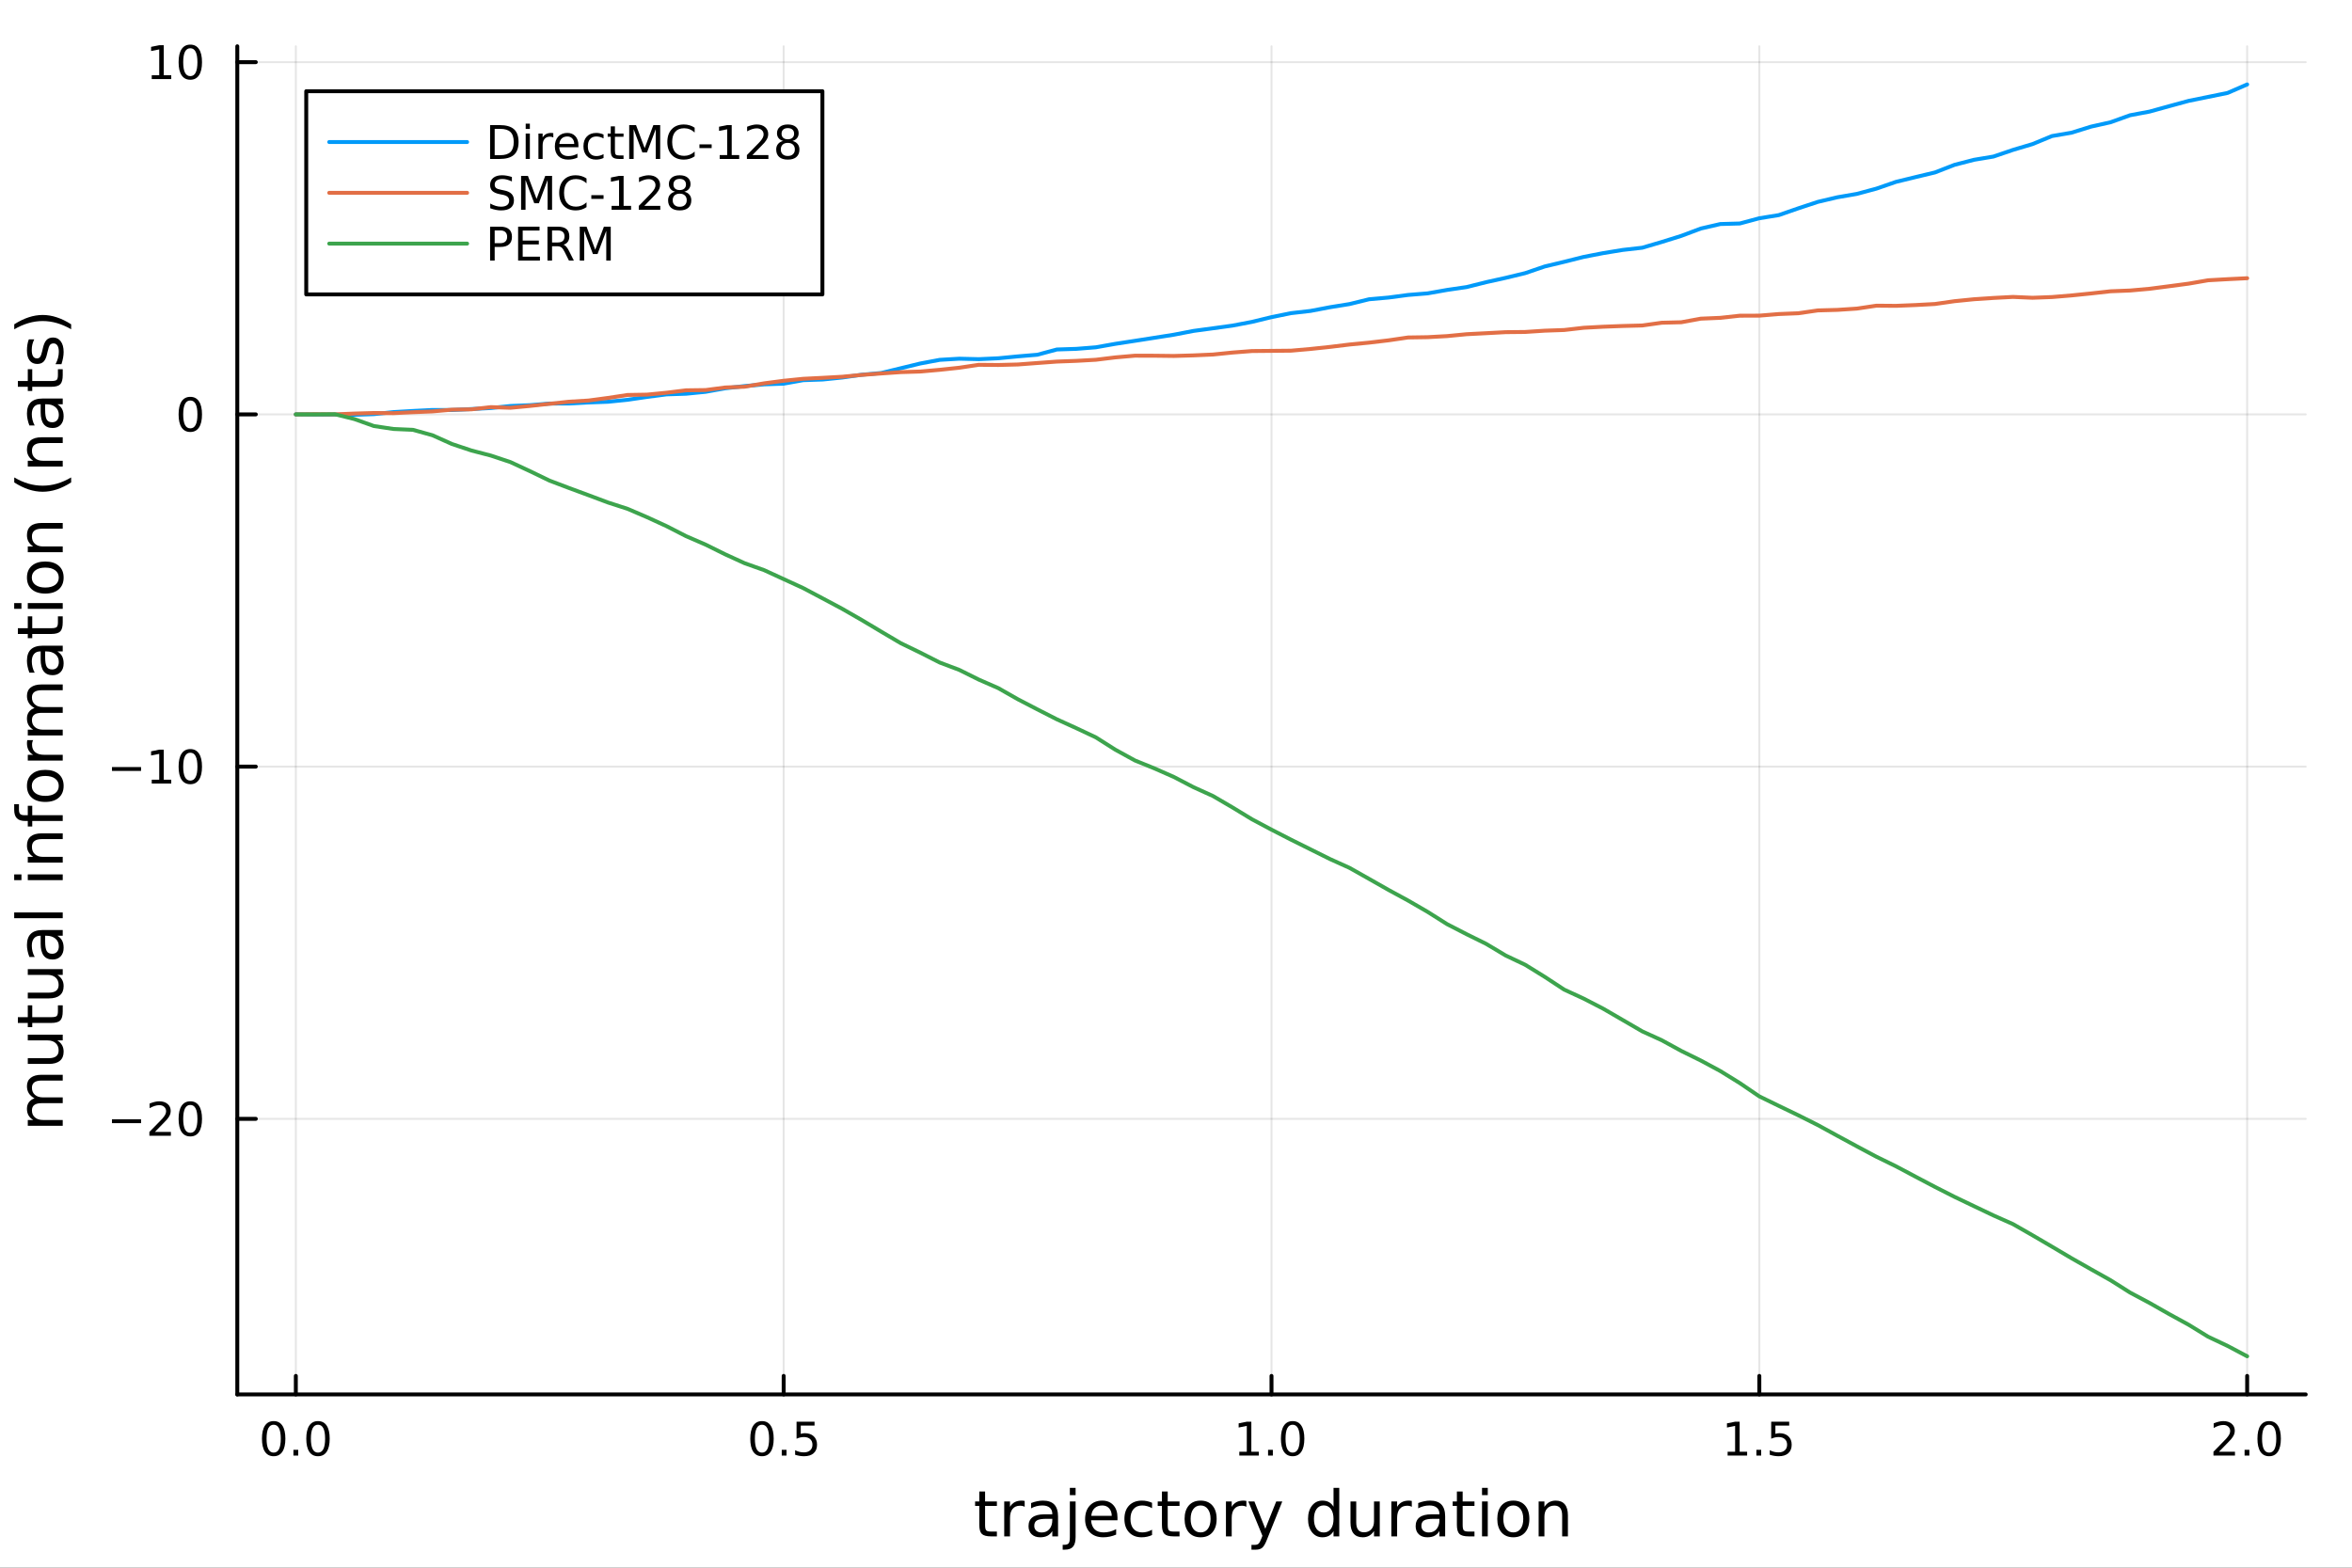 <?xml version="1.0" encoding="utf-8"?>
<svg xmlns="http://www.w3.org/2000/svg" xmlns:xlink="http://www.w3.org/1999/xlink" width="600" height="400" viewBox="0 0 2400 1600">
<rect x="0" y="0" width="2400" height="1600" fill="#333333" stroke="none"/>
<defs>
  <clipPath id="clip740">
    <rect x="0" y="0" width="2400" height="1600"/>
  </clipPath>
</defs>
<path clip-path="url(#clip740)" d="M0 1600 L2400 1600 L2400 0 L0 0  Z" fill="#ffffff" fill-rule="evenodd" fill-opacity="1"/>
<defs>
  <clipPath id="clip741">
    <rect x="480" y="0" width="1681" height="1600"/>
  </clipPath>
</defs>
<path clip-path="url(#clip740)" d="M242.135 1423.18 L2352.76 1423.18 L2352.76 47.244 L242.135 47.244  Z" fill="#ffffff" fill-rule="evenodd" fill-opacity="1"/>
<defs>
  <clipPath id="clip742">
    <rect x="242" y="47" width="2112" height="1377"/>
  </clipPath>
</defs>
<polyline clip-path="url(#clip742)" style="stroke:#000000; stroke-linecap:round; stroke-linejoin:round; stroke-width:2; stroke-opacity:0.1; fill:none" points="301.869,1423.18 301.869,47.244 "/>
<polyline clip-path="url(#clip742)" style="stroke:#000000; stroke-linecap:round; stroke-linejoin:round; stroke-width:2; stroke-opacity:0.1; fill:none" points="799.657,1423.18 799.657,47.244 "/>
<polyline clip-path="url(#clip742)" style="stroke:#000000; stroke-linecap:round; stroke-linejoin:round; stroke-width:2; stroke-opacity:0.1; fill:none" points="1297.45,1423.18 1297.45,47.244 "/>
<polyline clip-path="url(#clip742)" style="stroke:#000000; stroke-linecap:round; stroke-linejoin:round; stroke-width:2; stroke-opacity:0.1; fill:none" points="1795.23,1423.18 1795.23,47.244 "/>
<polyline clip-path="url(#clip742)" style="stroke:#000000; stroke-linecap:round; stroke-linejoin:round; stroke-width:2; stroke-opacity:0.1; fill:none" points="2293.02,1423.18 2293.02,47.244 "/>
<polyline clip-path="url(#clip740)" style="stroke:#000000; stroke-linecap:round; stroke-linejoin:round; stroke-width:4; stroke-opacity:1; fill:none" points="242.135,1423.18 2352.76,1423.18 "/>
<polyline clip-path="url(#clip740)" style="stroke:#000000; stroke-linecap:round; stroke-linejoin:round; stroke-width:4; stroke-opacity:1; fill:none" points="301.869,1423.18 301.869,1404.28 "/>
<polyline clip-path="url(#clip740)" style="stroke:#000000; stroke-linecap:round; stroke-linejoin:round; stroke-width:4; stroke-opacity:1; fill:none" points="799.657,1423.18 799.657,1404.28 "/>
<polyline clip-path="url(#clip740)" style="stroke:#000000; stroke-linecap:round; stroke-linejoin:round; stroke-width:4; stroke-opacity:1; fill:none" points="1297.45,1423.18 1297.45,1404.28 "/>
<polyline clip-path="url(#clip740)" style="stroke:#000000; stroke-linecap:round; stroke-linejoin:round; stroke-width:4; stroke-opacity:1; fill:none" points="1795.23,1423.18 1795.23,1404.28 "/>
<polyline clip-path="url(#clip740)" style="stroke:#000000; stroke-linecap:round; stroke-linejoin:round; stroke-width:4; stroke-opacity:1; fill:none" points="2293.02,1423.18 2293.02,1404.28 "/>
<path clip-path="url(#clip740)" d="M279.254 1454.1 Q275.643 1454.1 273.814 1457.66 Q272.008 1461.2 272.008 1468.33 Q272.008 1475.44 273.814 1479.01 Q275.643 1482.55 279.254 1482.55 Q282.888 1482.55 284.693 1479.01 Q286.522 1475.44 286.522 1468.33 Q286.522 1461.2 284.693 1457.66 Q282.888 1454.1 279.254 1454.1 M279.254 1450.39 Q285.064 1450.39 288.119 1455 Q291.198 1459.58 291.198 1468.33 Q291.198 1477.06 288.119 1481.67 Q285.064 1486.25 279.254 1486.25 Q273.443 1486.25 270.365 1481.67 Q267.309 1477.06 267.309 1468.33 Q267.309 1459.58 270.365 1455 Q273.443 1450.39 279.254 1450.39 Z" fill="#000000" fill-rule="nonzero" fill-opacity="1" /><path clip-path="url(#clip740)" d="M299.416 1479.7 L304.3 1479.7 L304.3 1485.58 L299.416 1485.58 L299.416 1479.7 Z" fill="#000000" fill-rule="nonzero" fill-opacity="1" /><path clip-path="url(#clip740)" d="M324.485 1454.1 Q320.874 1454.1 319.045 1457.66 Q317.24 1461.2 317.24 1468.33 Q317.24 1475.44 319.045 1479.01 Q320.874 1482.55 324.485 1482.55 Q328.119 1482.55 329.925 1479.01 Q331.753 1475.44 331.753 1468.33 Q331.753 1461.2 329.925 1457.66 Q328.119 1454.1 324.485 1454.1 M324.485 1450.39 Q330.295 1450.39 333.351 1455 Q336.429 1459.58 336.429 1468.33 Q336.429 1477.06 333.351 1481.67 Q330.295 1486.25 324.485 1486.25 Q318.675 1486.25 315.596 1481.67 Q312.54 1477.06 312.54 1468.33 Q312.54 1459.58 315.596 1455 Q318.675 1450.39 324.485 1450.39 Z" fill="#000000" fill-rule="nonzero" fill-opacity="1" /><path clip-path="url(#clip740)" d="M777.539 1454.1 Q773.928 1454.1 772.1 1457.66 Q770.294 1461.2 770.294 1468.33 Q770.294 1475.44 772.1 1479.01 Q773.928 1482.55 777.539 1482.55 Q781.174 1482.55 782.979 1479.01 Q784.808 1475.44 784.808 1468.33 Q784.808 1461.2 782.979 1457.66 Q781.174 1454.1 777.539 1454.1 M777.539 1450.39 Q783.349 1450.39 786.405 1455 Q789.484 1459.58 789.484 1468.33 Q789.484 1477.06 786.405 1481.67 Q783.349 1486.25 777.539 1486.25 Q771.729 1486.25 768.65 1481.67 Q765.595 1477.06 765.595 1468.33 Q765.595 1459.58 768.65 1455 Q771.729 1450.39 777.539 1450.39 Z" fill="#000000" fill-rule="nonzero" fill-opacity="1" /><path clip-path="url(#clip740)" d="M797.701 1479.7 L802.585 1479.7 L802.585 1485.58 L797.701 1485.58 L797.701 1479.7 Z" fill="#000000" fill-rule="nonzero" fill-opacity="1" /><path clip-path="url(#clip740)" d="M812.817 1451.02 L831.173 1451.02 L831.173 1454.96 L817.099 1454.96 L817.099 1463.43 Q818.118 1463.08 819.136 1462.92 Q820.155 1462.73 821.173 1462.73 Q826.96 1462.73 830.34 1465.9 Q833.72 1469.08 833.72 1474.49 Q833.72 1480.07 830.247 1483.17 Q826.775 1486.25 820.456 1486.25 Q818.28 1486.25 816.011 1485.88 Q813.766 1485.51 811.359 1484.77 L811.359 1480.07 Q813.442 1481.2 815.664 1481.76 Q817.886 1482.32 820.363 1482.32 Q824.368 1482.32 826.706 1480.21 Q829.044 1478.1 829.044 1474.49 Q829.044 1470.88 826.706 1468.77 Q824.368 1466.67 820.363 1466.67 Q818.488 1466.67 816.613 1467.08 Q814.761 1467.5 812.817 1468.38 L812.817 1451.02 Z" fill="#000000" fill-rule="nonzero" fill-opacity="1" /><path clip-path="url(#clip740)" d="M1264.6 1481.64 L1272.24 1481.64 L1272.24 1455.28 L1263.93 1456.95 L1263.93 1452.69 L1272.19 1451.02 L1276.87 1451.02 L1276.87 1481.64 L1284.51 1481.64 L1284.51 1485.58 L1264.6 1485.58 L1264.6 1481.64 Z" fill="#000000" fill-rule="nonzero" fill-opacity="1" /><path clip-path="url(#clip740)" d="M1293.95 1479.7 L1298.83 1479.7 L1298.83 1485.58 L1293.95 1485.58 L1293.95 1479.7 Z" fill="#000000" fill-rule="nonzero" fill-opacity="1" /><path clip-path="url(#clip740)" d="M1319.02 1454.1 Q1315.41 1454.1 1313.58 1457.66 Q1311.77 1461.2 1311.77 1468.33 Q1311.77 1475.44 1313.58 1479.01 Q1315.41 1482.55 1319.02 1482.55 Q1322.65 1482.55 1324.46 1479.01 Q1326.29 1475.44 1326.29 1468.33 Q1326.29 1461.2 1324.46 1457.66 Q1322.65 1454.1 1319.02 1454.1 M1319.02 1450.39 Q1324.83 1450.39 1327.88 1455 Q1330.96 1459.58 1330.96 1468.33 Q1330.96 1477.06 1327.88 1481.67 Q1324.83 1486.25 1319.02 1486.25 Q1313.21 1486.25 1310.13 1481.67 Q1307.07 1477.06 1307.07 1468.33 Q1307.07 1459.58 1310.13 1455 Q1313.21 1450.39 1319.02 1450.39 Z" fill="#000000" fill-rule="nonzero" fill-opacity="1" /><path clip-path="url(#clip740)" d="M1762.88 1481.64 L1770.52 1481.64 L1770.52 1455.28 L1762.21 1456.95 L1762.21 1452.69 L1770.48 1451.02 L1775.15 1451.02 L1775.15 1481.64 L1782.79 1481.64 L1782.79 1485.58 L1762.88 1485.58 L1762.88 1481.64 Z" fill="#000000" fill-rule="nonzero" fill-opacity="1" /><path clip-path="url(#clip740)" d="M1792.24 1479.7 L1797.12 1479.7 L1797.12 1485.58 L1792.24 1485.58 L1792.24 1479.7 Z" fill="#000000" fill-rule="nonzero" fill-opacity="1" /><path clip-path="url(#clip740)" d="M1807.35 1451.02 L1825.71 1451.02 L1825.71 1454.96 L1811.63 1454.96 L1811.63 1463.43 Q1812.65 1463.08 1813.67 1462.92 Q1814.69 1462.73 1815.71 1462.73 Q1821.49 1462.73 1824.87 1465.9 Q1828.25 1469.08 1828.25 1474.49 Q1828.25 1480.07 1824.78 1483.17 Q1821.31 1486.25 1814.99 1486.25 Q1812.81 1486.25 1810.55 1485.88 Q1808.3 1485.51 1805.89 1484.77 L1805.89 1480.07 Q1807.98 1481.2 1810.2 1481.76 Q1812.42 1482.32 1814.9 1482.32 Q1818.9 1482.32 1821.24 1480.21 Q1823.58 1478.1 1823.58 1474.49 Q1823.58 1470.88 1821.24 1468.77 Q1818.9 1466.67 1814.9 1466.67 Q1813.02 1466.67 1811.15 1467.08 Q1809.3 1467.5 1807.35 1468.38 L1807.35 1451.02 Z" fill="#000000" fill-rule="nonzero" fill-opacity="1" /><path clip-path="url(#clip740)" d="M2264.26 1481.64 L2280.58 1481.64 L2280.58 1485.58 L2258.63 1485.58 L2258.63 1481.64 Q2261.3 1478.89 2265.88 1474.26 Q2270.49 1469.61 2271.67 1468.27 Q2273.91 1465.74 2274.79 1464.01 Q2275.7 1462.25 2275.7 1460.56 Q2275.7 1457.8 2273.75 1456.07 Q2271.83 1454.33 2268.73 1454.33 Q2266.53 1454.33 2264.07 1455.09 Q2261.64 1455.86 2258.87 1457.41 L2258.87 1452.69 Q2261.69 1451.55 2264.14 1450.97 Q2266.6 1450.39 2268.63 1450.39 Q2274.01 1450.39 2277.2 1453.08 Q2280.39 1455.77 2280.39 1460.26 Q2280.39 1462.39 2279.58 1464.31 Q2278.8 1466.2 2276.69 1468.8 Q2276.11 1469.47 2273.01 1472.69 Q2269.91 1475.88 2264.26 1481.64 Z" fill="#000000" fill-rule="nonzero" fill-opacity="1" /><path clip-path="url(#clip740)" d="M2290.39 1479.7 L2295.28 1479.7 L2295.28 1485.58 L2290.39 1485.58 L2290.39 1479.7 Z" fill="#000000" fill-rule="nonzero" fill-opacity="1" /><path clip-path="url(#clip740)" d="M2315.46 1454.1 Q2311.85 1454.1 2310.02 1457.66 Q2308.22 1461.2 2308.22 1468.33 Q2308.22 1475.44 2310.02 1479.01 Q2311.85 1482.55 2315.46 1482.55 Q2319.1 1482.55 2320.9 1479.01 Q2322.73 1475.44 2322.73 1468.33 Q2322.73 1461.2 2320.9 1457.66 Q2319.1 1454.1 2315.46 1454.1 M2315.46 1450.39 Q2321.27 1450.39 2324.33 1455 Q2327.41 1459.58 2327.41 1468.33 Q2327.41 1477.06 2324.33 1481.67 Q2321.27 1486.25 2315.46 1486.25 Q2309.65 1486.25 2306.57 1481.67 Q2303.52 1477.06 2303.52 1468.33 Q2303.52 1459.58 2306.57 1455 Q2309.65 1450.39 2315.46 1450.39 Z" fill="#000000" fill-rule="nonzero" fill-opacity="1" /><path clip-path="url(#clip740)" d="M1005.18 1522.27 L1005.18 1532.4 L1017.24 1532.4 L1017.24 1536.95 L1005.18 1536.95 L1005.18 1556.3 Q1005.18 1560.66 1006.36 1561.9 Q1007.57 1563.14 1011.23 1563.14 L1017.24 1563.14 L1017.24 1568.04 L1011.23 1568.04 Q1004.45 1568.04 1001.87 1565.53 Q999.292 1562.98 999.292 1556.3 L999.292 1536.95 L994.995 1536.95 L994.995 1532.4 L999.292 1532.4 L999.292 1522.27 L1005.18 1522.27 Z" fill="#000000" fill-rule="nonzero" fill-opacity="1" /><path clip-path="url(#clip740)" d="M1045.6 1537.87 Q1044.62 1537.3 1043.44 1537.04 Q1042.29 1536.76 1040.89 1536.76 Q1035.93 1536.76 1033.25 1540 Q1030.61 1543.22 1030.61 1549.27 L1030.61 1568.04 L1024.72 1568.04 L1024.72 1532.4 L1030.61 1532.4 L1030.61 1537.93 Q1032.46 1534.69 1035.42 1533.13 Q1038.38 1531.54 1042.61 1531.54 Q1043.21 1531.54 1043.95 1531.63 Q1044.68 1531.7 1045.57 1531.85 L1045.6 1537.87 Z" fill="#000000" fill-rule="nonzero" fill-opacity="1" /><path clip-path="url(#clip740)" d="M1067.95 1550.12 Q1060.85 1550.12 1058.11 1551.75 Q1055.37 1553.37 1055.37 1557.29 Q1055.37 1560.4 1057.41 1562.25 Q1059.48 1564.07 1063.01 1564.07 Q1067.88 1564.07 1070.81 1560.63 Q1073.77 1557.16 1073.77 1551.43 L1073.77 1550.12 L1067.95 1550.12 M1079.63 1547.71 L1079.63 1568.04 L1073.77 1568.04 L1073.77 1562.63 Q1071.77 1565.88 1068.77 1567.44 Q1065.78 1568.97 1061.45 1568.97 Q1055.98 1568.97 1052.73 1565.91 Q1049.52 1562.82 1049.52 1557.67 Q1049.52 1551.65 1053.53 1548.6 Q1057.57 1545.54 1065.56 1545.54 L1073.77 1545.54 L1073.77 1544.97 Q1073.77 1540.93 1071.1 1538.73 Q1068.45 1536.5 1063.65 1536.5 Q1060.59 1536.5 1057.7 1537.23 Q1054.8 1537.97 1052.13 1539.43 L1052.13 1534.02 Q1055.34 1532.78 1058.37 1532.17 Q1061.39 1531.54 1064.25 1531.54 Q1071.99 1531.54 1075.81 1535.55 Q1079.63 1539.56 1079.63 1547.71 Z" fill="#000000" fill-rule="nonzero" fill-opacity="1" /><path clip-path="url(#clip740)" d="M1091.69 1532.4 L1097.55 1532.4 L1097.55 1568.68 Q1097.55 1575.49 1094.94 1578.55 Q1092.36 1581.6 1086.6 1581.6 L1084.37 1581.6 L1084.37 1576.64 L1085.93 1576.64 Q1089.27 1576.64 1090.48 1575.08 Q1091.69 1573.55 1091.69 1568.68 L1091.69 1532.4 M1091.69 1518.52 L1097.55 1518.52 L1097.55 1525.93 L1091.69 1525.93 L1091.69 1518.52 Z" fill="#000000" fill-rule="nonzero" fill-opacity="1" /><path clip-path="url(#clip740)" d="M1140.29 1548.76 L1140.29 1551.62 L1113.36 1551.62 Q1113.75 1557.67 1116.99 1560.85 Q1120.27 1564 1126.1 1564 Q1129.47 1564 1132.62 1563.17 Q1135.8 1562.35 1138.92 1560.69 L1138.92 1566.23 Q1135.77 1567.57 1132.46 1568.27 Q1129.15 1568.97 1125.75 1568.97 Q1117.22 1568.97 1112.22 1564 Q1107.25 1559.04 1107.25 1550.57 Q1107.25 1541.82 1111.96 1536.69 Q1116.71 1531.54 1124.73 1531.54 Q1131.92 1531.54 1136.09 1536.18 Q1140.29 1540.8 1140.29 1548.76 M1134.44 1547.04 Q1134.37 1542.23 1131.73 1539.37 Q1129.12 1536.5 1124.79 1536.5 Q1119.89 1536.5 1116.93 1539.27 Q1114 1542.04 1113.56 1547.07 L1134.44 1547.04 Z" fill="#000000" fill-rule="nonzero" fill-opacity="1" /><path clip-path="url(#clip740)" d="M1175.56 1533.76 L1175.56 1539.24 Q1173.08 1537.87 1170.56 1537.2 Q1168.08 1536.5 1165.53 1536.5 Q1159.83 1536.5 1156.68 1540.13 Q1153.53 1543.73 1153.53 1550.25 Q1153.53 1556.78 1156.68 1560.4 Q1159.83 1564 1165.53 1564 Q1168.08 1564 1170.56 1563.33 Q1173.08 1562.63 1175.56 1561.26 L1175.56 1566.68 Q1173.11 1567.82 1170.47 1568.39 Q1167.86 1568.97 1164.9 1568.97 Q1156.84 1568.97 1152.1 1563.91 Q1147.36 1558.85 1147.36 1550.25 Q1147.36 1541.53 1152.13 1536.53 Q1156.94 1531.54 1165.28 1531.54 Q1167.98 1531.54 1170.56 1532.11 Q1173.14 1532.65 1175.56 1533.76 Z" fill="#000000" fill-rule="nonzero" fill-opacity="1" /><path clip-path="url(#clip740)" d="M1191.54 1522.27 L1191.54 1532.4 L1203.6 1532.4 L1203.6 1536.95 L1191.54 1536.95 L1191.54 1556.3 Q1191.54 1560.66 1192.71 1561.9 Q1193.92 1563.14 1197.58 1563.14 L1203.6 1563.14 L1203.6 1568.04 L1197.58 1568.04 Q1190.8 1568.04 1188.23 1565.53 Q1185.65 1562.98 1185.65 1556.3 L1185.65 1536.95 L1181.35 1536.95 L1181.35 1532.4 L1185.65 1532.4 L1185.65 1522.27 L1191.54 1522.27 Z" fill="#000000" fill-rule="nonzero" fill-opacity="1" /><path clip-path="url(#clip740)" d="M1225.11 1536.5 Q1220.4 1536.5 1217.67 1540.19 Q1214.93 1543.85 1214.93 1550.25 Q1214.93 1556.65 1217.64 1560.34 Q1220.37 1564 1225.11 1564 Q1229.79 1564 1232.53 1560.31 Q1235.27 1556.62 1235.27 1550.25 Q1235.27 1543.92 1232.53 1540.23 Q1229.79 1536.5 1225.11 1536.5 M1225.11 1531.54 Q1232.75 1531.54 1237.11 1536.5 Q1241.47 1541.47 1241.47 1550.25 Q1241.47 1559 1237.11 1564 Q1232.75 1568.97 1225.11 1568.97 Q1217.44 1568.97 1213.08 1564 Q1208.76 1559 1208.76 1550.25 Q1208.76 1541.47 1213.08 1536.5 Q1217.44 1531.54 1225.11 1531.54 Z" fill="#000000" fill-rule="nonzero" fill-opacity="1" /><path clip-path="url(#clip740)" d="M1271.84 1537.87 Q1270.85 1537.3 1269.67 1537.04 Q1268.53 1536.76 1267.13 1536.76 Q1262.16 1536.76 1259.49 1540 Q1256.85 1543.22 1256.85 1549.27 L1256.85 1568.04 L1250.96 1568.04 L1250.96 1532.4 L1256.85 1532.4 L1256.85 1537.93 Q1258.69 1534.69 1261.65 1533.13 Q1264.61 1531.54 1268.85 1531.54 Q1269.45 1531.54 1270.18 1531.63 Q1270.92 1531.7 1271.81 1531.85 L1271.84 1537.87 Z" fill="#000000" fill-rule="nonzero" fill-opacity="1" /><path clip-path="url(#clip740)" d="M1292.81 1571.35 Q1290.33 1577.72 1287.98 1579.66 Q1285.62 1581.6 1281.67 1581.6 L1277 1581.6 L1277 1576.7 L1280.43 1576.7 Q1282.85 1576.7 1284.19 1575.56 Q1285.53 1574.41 1287.15 1570.14 L1288.2 1567.47 L1273.78 1532.4 L1279.99 1532.4 L1291.13 1560.28 L1302.27 1532.4 L1308.47 1532.4 L1292.81 1571.35 Z" fill="#000000" fill-rule="nonzero" fill-opacity="1" /><path clip-path="url(#clip740)" d="M1360.74 1537.81 L1360.74 1518.52 L1366.59 1518.52 L1366.59 1568.04 L1360.74 1568.04 L1360.74 1562.7 Q1358.89 1565.88 1356.06 1567.44 Q1353.26 1568.97 1349.31 1568.97 Q1342.85 1568.97 1338.77 1563.81 Q1334.73 1558.65 1334.73 1550.25 Q1334.73 1541.85 1338.77 1536.69 Q1342.85 1531.54 1349.31 1531.54 Q1353.26 1531.54 1356.06 1533.1 Q1358.89 1534.62 1360.74 1537.81 M1340.78 1550.25 Q1340.78 1556.71 1343.42 1560.4 Q1346.1 1564.07 1350.74 1564.07 Q1355.39 1564.07 1358.06 1560.4 Q1360.74 1556.71 1360.74 1550.25 Q1360.74 1543.79 1358.06 1540.13 Q1355.39 1536.44 1350.74 1536.44 Q1346.1 1536.44 1343.42 1540.13 Q1340.78 1543.79 1340.78 1550.25 Z" fill="#000000" fill-rule="nonzero" fill-opacity="1" /><path clip-path="url(#clip740)" d="M1378.05 1553.98 L1378.05 1532.4 L1383.91 1532.4 L1383.91 1553.75 Q1383.91 1558.81 1385.88 1561.36 Q1387.85 1563.87 1391.8 1563.87 Q1396.54 1563.87 1399.28 1560.85 Q1402.05 1557.83 1402.05 1552.61 L1402.05 1532.4 L1407.91 1532.4 L1407.91 1568.04 L1402.05 1568.04 L1402.05 1562.57 Q1399.92 1565.82 1397.08 1567.41 Q1394.28 1568.97 1390.56 1568.97 Q1384.42 1568.97 1381.23 1565.15 Q1378.05 1561.33 1378.05 1553.98 M1392.79 1531.54 L1392.79 1531.54 Z" fill="#000000" fill-rule="nonzero" fill-opacity="1" /><path clip-path="url(#clip740)" d="M1440.63 1537.87 Q1439.64 1537.3 1438.46 1537.04 Q1437.32 1536.76 1435.92 1536.76 Q1430.95 1536.76 1428.28 1540 Q1425.63 1543.22 1425.63 1549.27 L1425.63 1568.04 L1419.75 1568.04 L1419.75 1532.4 L1425.63 1532.4 L1425.63 1537.93 Q1427.48 1534.69 1430.44 1533.13 Q1433.4 1531.54 1437.63 1531.54 Q1438.24 1531.54 1438.97 1531.63 Q1439.7 1531.7 1440.59 1531.85 L1440.63 1537.87 Z" fill="#000000" fill-rule="nonzero" fill-opacity="1" /><path clip-path="url(#clip740)" d="M1462.97 1550.12 Q1455.87 1550.12 1453.13 1551.75 Q1450.4 1553.37 1450.4 1557.29 Q1450.4 1560.4 1452.43 1562.25 Q1454.5 1564.07 1458.04 1564.07 Q1462.91 1564.07 1465.83 1560.63 Q1468.79 1557.16 1468.79 1551.43 L1468.79 1550.12 L1462.97 1550.12 M1474.65 1547.71 L1474.65 1568.04 L1468.79 1568.04 L1468.79 1562.63 Q1466.79 1565.88 1463.8 1567.44 Q1460.81 1568.97 1456.48 1568.97 Q1451 1568.97 1447.76 1565.91 Q1444.54 1562.82 1444.54 1557.67 Q1444.54 1551.65 1448.55 1548.6 Q1452.59 1545.54 1460.58 1545.54 L1468.79 1545.54 L1468.79 1544.97 Q1468.79 1540.93 1466.12 1538.73 Q1463.48 1536.5 1458.67 1536.5 Q1455.62 1536.5 1452.72 1537.23 Q1449.82 1537.97 1447.15 1539.43 L1447.15 1534.02 Q1450.37 1532.78 1453.39 1532.17 Q1456.41 1531.54 1459.28 1531.54 Q1467.01 1531.54 1470.83 1535.55 Q1474.65 1539.56 1474.65 1547.71 Z" fill="#000000" fill-rule="nonzero" fill-opacity="1" /><path clip-path="url(#clip740)" d="M1492.51 1522.27 L1492.51 1532.4 L1504.57 1532.4 L1504.57 1536.95 L1492.51 1536.95 L1492.51 1556.3 Q1492.51 1560.66 1493.68 1561.9 Q1494.89 1563.14 1498.55 1563.14 L1504.57 1563.14 L1504.57 1568.04 L1498.55 1568.04 Q1491.77 1568.04 1489.2 1565.53 Q1486.62 1562.98 1486.62 1556.3 L1486.62 1536.95 L1482.32 1536.95 L1482.32 1532.4 L1486.62 1532.4 L1486.62 1522.27 L1492.51 1522.27 Z" fill="#000000" fill-rule="nonzero" fill-opacity="1" /><path clip-path="url(#clip740)" d="M1512.27 1532.4 L1518.13 1532.4 L1518.13 1568.04 L1512.27 1568.04 L1512.27 1532.4 M1512.27 1518.52 L1518.13 1518.52 L1518.13 1525.93 L1512.27 1525.93 L1512.27 1518.52 Z" fill="#000000" fill-rule="nonzero" fill-opacity="1" /><path clip-path="url(#clip740)" d="M1544.2 1536.5 Q1539.49 1536.5 1536.75 1540.19 Q1534.01 1543.85 1534.01 1550.25 Q1534.01 1556.65 1536.72 1560.34 Q1539.45 1564 1544.2 1564 Q1548.87 1564 1551.61 1560.31 Q1554.35 1556.62 1554.35 1550.25 Q1554.35 1543.92 1551.61 1540.23 Q1548.87 1536.5 1544.2 1536.5 M1544.2 1531.54 Q1551.83 1531.54 1556.2 1536.5 Q1560.56 1541.47 1560.56 1550.25 Q1560.56 1559 1556.2 1564 Q1551.83 1568.97 1544.2 1568.97 Q1536.53 1568.97 1532.16 1564 Q1527.84 1559 1527.84 1550.25 Q1527.84 1541.47 1532.16 1536.5 Q1536.53 1531.54 1544.2 1531.54 Z" fill="#000000" fill-rule="nonzero" fill-opacity="1" /><path clip-path="url(#clip740)" d="M1599.9 1546.53 L1599.9 1568.04 L1594.04 1568.04 L1594.04 1546.72 Q1594.04 1541.66 1592.07 1539.14 Q1590.09 1536.63 1586.15 1536.63 Q1581.4 1536.63 1578.67 1539.65 Q1575.93 1542.68 1575.93 1547.9 L1575.93 1568.04 L1570.04 1568.04 L1570.04 1532.4 L1575.93 1532.4 L1575.93 1537.93 Q1578.03 1534.72 1580.86 1533.13 Q1583.73 1531.54 1587.45 1531.54 Q1593.59 1531.54 1596.74 1535.36 Q1599.9 1539.14 1599.9 1546.53 Z" fill="#000000" fill-rule="nonzero" fill-opacity="1" /><polyline clip-path="url(#clip742)" style="stroke:#000000; stroke-linecap:round; stroke-linejoin:round; stroke-width:2; stroke-opacity:0.1; fill:none" points="242.135,1141.91 2352.76,1141.91 "/>
<polyline clip-path="url(#clip742)" style="stroke:#000000; stroke-linecap:round; stroke-linejoin:round; stroke-width:2; stroke-opacity:0.1; fill:none" points="242.135,782.422 2352.76,782.422 "/>
<polyline clip-path="url(#clip742)" style="stroke:#000000; stroke-linecap:round; stroke-linejoin:round; stroke-width:2; stroke-opacity:0.1; fill:none" points="242.135,422.933 2352.76,422.933 "/>
<polyline clip-path="url(#clip742)" style="stroke:#000000; stroke-linecap:round; stroke-linejoin:round; stroke-width:2; stroke-opacity:0.1; fill:none" points="242.135,63.443 2352.76,63.443 "/>
<polyline clip-path="url(#clip740)" style="stroke:#000000; stroke-linecap:round; stroke-linejoin:round; stroke-width:4; stroke-opacity:1; fill:none" points="242.135,1423.18 242.135,47.244 "/>
<polyline clip-path="url(#clip740)" style="stroke:#000000; stroke-linecap:round; stroke-linejoin:round; stroke-width:4; stroke-opacity:1; fill:none" points="242.135,1141.91 261.032,1141.91 "/>
<polyline clip-path="url(#clip740)" style="stroke:#000000; stroke-linecap:round; stroke-linejoin:round; stroke-width:4; stroke-opacity:1; fill:none" points="242.135,782.422 261.032,782.422 "/>
<polyline clip-path="url(#clip740)" style="stroke:#000000; stroke-linecap:round; stroke-linejoin:round; stroke-width:4; stroke-opacity:1; fill:none" points="242.135,422.933 261.032,422.933 "/>
<polyline clip-path="url(#clip740)" style="stroke:#000000; stroke-linecap:round; stroke-linejoin:round; stroke-width:4; stroke-opacity:1; fill:none" points="242.135,63.443 261.032,63.443 "/>
<path clip-path="url(#clip740)" d="M114.26 1142.36 L143.936 1142.36 L143.936 1146.3 L114.26 1146.3 L114.26 1142.36 Z" fill="#000000" fill-rule="nonzero" fill-opacity="1" /><path clip-path="url(#clip740)" d="M158.056 1155.26 L174.376 1155.26 L174.376 1159.19 L152.431 1159.19 L152.431 1155.26 Q155.093 1152.5 159.677 1147.87 Q164.283 1143.22 165.464 1141.88 Q167.709 1139.35 168.589 1137.62 Q169.491 1135.86 169.491 1134.17 Q169.491 1131.41 167.547 1129.68 Q165.626 1127.94 162.524 1127.94 Q160.325 1127.94 157.871 1128.71 Q155.44 1129.47 152.663 1131.02 L152.663 1126.3 Q155.487 1125.16 157.94 1124.59 Q160.394 1124.01 162.431 1124.01 Q167.802 1124.01 170.996 1126.69 Q174.19 1129.38 174.19 1133.87 Q174.19 1136 173.38 1137.92 Q172.593 1139.82 170.487 1142.41 Q169.908 1143.08 166.806 1146.3 Q163.704 1149.49 158.056 1155.26 Z" fill="#000000" fill-rule="nonzero" fill-opacity="1" /><path clip-path="url(#clip740)" d="M194.19 1127.71 Q190.579 1127.71 188.75 1131.28 Q186.945 1134.82 186.945 1141.95 Q186.945 1149.05 188.75 1152.62 Q190.579 1156.16 194.19 1156.16 Q197.825 1156.16 199.63 1152.62 Q201.459 1149.05 201.459 1141.95 Q201.459 1134.82 199.63 1131.28 Q197.825 1127.71 194.19 1127.71 M194.19 1124.01 Q200 1124.01 203.056 1128.61 Q206.135 1133.2 206.135 1141.95 Q206.135 1150.67 203.056 1155.28 Q200 1159.86 194.19 1159.86 Q188.38 1159.86 185.301 1155.28 Q182.246 1150.67 182.246 1141.95 Q182.246 1133.2 185.301 1128.61 Q188.38 1124.01 194.19 1124.01 Z" fill="#000000" fill-rule="nonzero" fill-opacity="1" /><path clip-path="url(#clip740)" d="M114.26 782.874 L143.936 782.874 L143.936 786.809 L114.26 786.809 L114.26 782.874 Z" fill="#000000" fill-rule="nonzero" fill-opacity="1" /><path clip-path="url(#clip740)" d="M154.839 795.767 L162.477 795.767 L162.477 769.401 L154.167 771.068 L154.167 766.809 L162.431 765.142 L167.107 765.142 L167.107 795.767 L174.746 795.767 L174.746 799.702 L154.839 799.702 L154.839 795.767 Z" fill="#000000" fill-rule="nonzero" fill-opacity="1" /><path clip-path="url(#clip740)" d="M194.19 768.221 Q190.579 768.221 188.75 771.786 Q186.945 775.327 186.945 782.457 Q186.945 789.563 188.75 793.128 Q190.579 796.67 194.19 796.67 Q197.825 796.67 199.63 793.128 Q201.459 789.563 201.459 782.457 Q201.459 775.327 199.63 771.786 Q197.825 768.221 194.19 768.221 M194.19 764.517 Q200 764.517 203.056 769.124 Q206.135 773.707 206.135 782.457 Q206.135 791.184 203.056 795.79 Q200 800.373 194.19 800.373 Q188.38 800.373 185.301 795.79 Q182.246 791.184 182.246 782.457 Q182.246 773.707 185.301 769.124 Q188.38 764.517 194.19 764.517 Z" fill="#000000" fill-rule="nonzero" fill-opacity="1" /><path clip-path="url(#clip740)" d="M194.19 408.731 Q190.579 408.731 188.75 412.296 Q186.945 415.838 186.945 422.967 Q186.945 430.074 188.75 433.639 Q190.579 437.18 194.19 437.18 Q197.825 437.18 199.63 433.639 Q201.459 430.074 201.459 422.967 Q201.459 415.838 199.63 412.296 Q197.825 408.731 194.19 408.731 M194.19 405.028 Q200 405.028 203.056 409.634 Q206.135 414.217 206.135 422.967 Q206.135 431.694 203.056 436.301 Q200 440.884 194.19 440.884 Q188.38 440.884 185.301 436.301 Q182.246 431.694 182.246 422.967 Q182.246 414.217 185.301 409.634 Q188.38 405.028 194.19 405.028 Z" fill="#000000" fill-rule="nonzero" fill-opacity="1" /><path clip-path="url(#clip740)" d="M154.839 76.788 L162.477 76.788 L162.477 50.422 L154.167 52.089 L154.167 47.83 L162.431 46.163 L167.107 46.163 L167.107 76.788 L174.746 76.788 L174.746 80.723 L154.839 80.723 L154.839 76.788 Z" fill="#000000" fill-rule="nonzero" fill-opacity="1" /><path clip-path="url(#clip740)" d="M194.19 49.242 Q190.579 49.242 188.75 52.806 Q186.945 56.348 186.945 63.478 Q186.945 70.584 188.75 74.149 Q190.579 77.691 194.19 77.691 Q197.825 77.691 199.63 74.149 Q201.459 70.584 201.459 63.478 Q201.459 56.348 199.63 52.806 Q197.825 49.242 194.19 49.242 M194.19 45.538 Q200 45.538 203.056 50.145 Q206.135 54.728 206.135 63.478 Q206.135 72.204 203.056 76.811 Q200 81.394 194.19 81.394 Q188.38 81.394 185.301 76.811 Q182.246 72.204 182.246 63.478 Q182.246 54.728 185.301 50.145 Q188.38 45.538 194.19 45.538 Z" fill="#000000" fill-rule="nonzero" fill-opacity="1" /><path clip-path="url(#clip740)" d="M35.199 1120.99 Q31.253 1118.79 29.375 1115.74 Q27.497 1112.68 27.497 1108.54 Q27.497 1102.97 31.412 1099.95 Q35.295 1096.93 42.488 1096.93 L64.004 1096.93 L64.004 1102.82 L42.679 1102.82 Q37.555 1102.82 35.072 1104.63 Q32.589 1106.44 32.589 1110.17 Q32.589 1114.72 35.613 1117.36 Q38.637 1120 43.857 1120 L64.004 1120 L64.004 1125.89 L42.679 1125.89 Q37.523 1125.89 35.072 1127.71 Q32.589 1129.52 32.589 1133.31 Q32.589 1137.8 35.645 1140.44 Q38.669 1143.08 43.857 1143.08 L64.004 1143.08 L64.004 1148.97 L28.356 1148.97 L28.356 1143.08 L33.894 1143.08 Q30.616 1141.07 29.056 1138.27 Q27.497 1135.47 27.497 1131.62 Q27.497 1127.74 29.47 1125.03 Q31.444 1122.29 35.199 1120.99 Z" fill="#000000" fill-rule="nonzero" fill-opacity="1" /><path clip-path="url(#clip740)" d="M49.936 1085.85 L28.356 1085.85 L28.356 1079.99 L49.713 1079.99 Q54.774 1079.99 57.32 1078.02 Q59.835 1076.05 59.835 1072.1 Q59.835 1067.36 56.811 1064.62 Q53.787 1061.85 48.567 1061.85 L28.356 1061.85 L28.356 1056 L64.004 1056 L64.004 1061.85 L58.53 1061.85 Q61.776 1063.98 63.368 1066.82 Q64.927 1069.62 64.927 1073.34 Q64.927 1079.49 61.108 1082.67 Q57.288 1085.85 49.936 1085.85 M27.497 1071.11 L27.497 1071.11 Z" fill="#000000" fill-rule="nonzero" fill-opacity="1" /><path clip-path="url(#clip740)" d="M18.235 1038.14 L28.356 1038.14 L28.356 1026.08 L32.908 1026.08 L32.908 1038.14 L52.259 1038.14 Q56.62 1038.14 57.861 1036.96 Q59.103 1035.75 59.103 1032.09 L59.103 1026.08 L64.004 1026.08 L64.004 1032.09 Q64.004 1038.87 61.49 1041.45 Q58.943 1044.03 52.259 1044.03 L32.908 1044.03 L32.908 1048.33 L28.356 1048.33 L28.356 1044.03 L18.235 1044.03 L18.235 1038.14 Z" fill="#000000" fill-rule="nonzero" fill-opacity="1" /><path clip-path="url(#clip740)" d="M49.936 1018.98 L28.356 1018.98 L28.356 1013.12 L49.713 1013.12 Q54.774 1013.12 57.32 1011.15 Q59.835 1009.18 59.835 1005.23 Q59.835 1000.49 56.811 997.75 Q53.787 994.981 48.567 994.981 L28.356 994.981 L28.356 989.124 L64.004 989.124 L64.004 994.981 L58.53 994.981 Q61.776 997.113 63.368 999.946 Q64.927 1002.75 64.927 1006.47 Q64.927 1012.61 61.108 1015.8 Q57.288 1018.98 49.936 1018.98 M27.497 1004.24 L27.497 1004.24 Z" fill="#000000" fill-rule="nonzero" fill-opacity="1" /><path clip-path="url(#clip740)" d="M46.085 960.86 Q46.085 967.958 47.708 970.695 Q49.331 973.433 53.246 973.433 Q56.365 973.433 58.211 971.396 Q60.026 969.327 60.026 965.794 Q60.026 960.924 56.588 957.996 Q53.119 955.036 47.39 955.036 L46.085 955.036 L46.085 960.86 M43.666 949.179 L64.004 949.179 L64.004 955.036 L58.593 955.036 Q61.84 957.041 63.399 960.033 Q64.927 963.025 64.927 967.353 Q64.927 972.828 61.872 976.074 Q58.784 979.289 53.628 979.289 Q47.612 979.289 44.557 975.279 Q41.501 971.236 41.501 963.247 L41.501 955.036 L40.928 955.036 Q36.886 955.036 34.69 957.709 Q32.462 960.351 32.462 965.157 Q32.462 968.213 33.194 971.109 Q33.926 974.006 35.39 976.679 L29.98 976.679 Q28.738 973.464 28.133 970.441 Q27.497 967.417 27.497 964.552 Q27.497 956.818 31.507 952.999 Q35.518 949.179 43.666 949.179 Z" fill="#000000" fill-rule="nonzero" fill-opacity="1" /><path clip-path="url(#clip740)" d="M14.479 937.116 L14.479 931.26 L64.004 931.26 L64.004 937.116 L14.479 937.116 Z" fill="#000000" fill-rule="nonzero" fill-opacity="1" /><path clip-path="url(#clip740)" d="M28.356 898.285 L28.356 892.429 L64.004 892.429 L64.004 898.285 L28.356 898.285 M14.479 898.285 L14.479 892.429 L21.895 892.429 L21.895 898.285 L14.479 898.285 Z" fill="#000000" fill-rule="nonzero" fill-opacity="1" /><path clip-path="url(#clip740)" d="M42.488 850.543 L64.004 850.543 L64.004 856.399 L42.679 856.399 Q37.618 856.399 35.104 858.372 Q32.589 860.346 32.589 864.293 Q32.589 869.035 35.613 871.772 Q38.637 874.51 43.857 874.51 L64.004 874.51 L64.004 880.398 L28.356 880.398 L28.356 874.51 L33.894 874.51 Q30.68 872.409 29.088 869.576 Q27.497 866.712 27.497 862.988 Q27.497 856.845 31.316 853.694 Q35.104 850.543 42.488 850.543 Z" fill="#000000" fill-rule="nonzero" fill-opacity="1" /><path clip-path="url(#clip740)" d="M14.479 820.815 L19.349 820.815 L19.349 826.417 Q19.349 829.568 20.622 830.809 Q21.895 832.018 25.205 832.018 L28.356 832.018 L28.356 822.374 L32.908 822.374 L32.908 832.018 L64.004 832.018 L64.004 837.907 L32.908 837.907 L32.908 843.509 L28.356 843.509 L28.356 837.907 L25.874 837.907 Q19.922 837.907 17.216 835.138 Q14.479 832.369 14.479 826.353 L14.479 820.815 Z" fill="#000000" fill-rule="nonzero" fill-opacity="1" /><path clip-path="url(#clip740)" d="M32.462 802.1 Q32.462 806.81 36.154 809.548 Q39.815 812.285 46.212 812.285 Q52.609 812.285 56.302 809.579 Q59.962 806.842 59.962 802.1 Q59.962 797.421 56.27 794.684 Q52.578 791.946 46.212 791.946 Q39.878 791.946 36.186 794.684 Q32.462 797.421 32.462 802.1 M27.497 802.1 Q27.497 794.461 32.462 790.1 Q37.427 785.74 46.212 785.74 Q54.965 785.74 59.962 790.1 Q64.927 794.461 64.927 802.1 Q64.927 809.77 59.962 814.131 Q54.965 818.459 46.212 818.459 Q37.427 818.459 32.462 814.131 Q27.497 809.77 27.497 802.1 Z" fill="#000000" fill-rule="nonzero" fill-opacity="1" /><path clip-path="url(#clip740)" d="M33.831 755.375 Q33.258 756.362 33.003 757.54 Q32.717 758.686 32.717 760.086 Q32.717 765.051 35.963 767.725 Q39.178 770.367 45.225 770.367 L64.004 770.367 L64.004 776.255 L28.356 776.255 L28.356 770.367 L33.894 770.367 Q30.648 768.521 29.088 765.56 Q27.497 762.6 27.497 758.367 Q27.497 757.762 27.592 757.03 Q27.656 756.298 27.815 755.407 L33.831 755.375 Z" fill="#000000" fill-rule="nonzero" fill-opacity="1" /><path clip-path="url(#clip740)" d="M35.199 722.624 Q31.253 720.428 29.375 717.372 Q27.497 714.317 27.497 710.179 Q27.497 704.609 31.412 701.585 Q35.295 698.561 42.488 698.561 L64.004 698.561 L64.004 704.45 L42.679 704.45 Q37.555 704.45 35.072 706.264 Q32.589 708.078 32.589 711.802 Q32.589 716.354 35.613 718.995 Q38.637 721.637 43.857 721.637 L64.004 721.637 L64.004 727.525 L42.679 727.525 Q37.523 727.525 35.072 729.34 Q32.589 731.154 32.589 734.941 Q32.589 739.429 35.645 742.071 Q38.669 744.713 43.857 744.713 L64.004 744.713 L64.004 750.601 L28.356 750.601 L28.356 744.713 L33.894 744.713 Q30.616 742.708 29.056 739.907 Q27.497 737.106 27.497 733.255 Q27.497 729.371 29.47 726.666 Q31.444 723.929 35.199 722.624 Z" fill="#000000" fill-rule="nonzero" fill-opacity="1" /><path clip-path="url(#clip740)" d="M46.085 670.68 Q46.085 677.777 47.708 680.515 Q49.331 683.252 53.246 683.252 Q56.365 683.252 58.211 681.215 Q60.026 679.146 60.026 675.613 Q60.026 670.743 56.588 667.815 Q53.119 664.855 47.39 664.855 L46.085 664.855 L46.085 670.68 M43.666 658.999 L64.004 658.999 L64.004 664.855 L58.593 664.855 Q61.84 666.86 63.399 669.852 Q64.927 672.844 64.927 677.173 Q64.927 682.647 61.872 685.894 Q58.784 689.108 53.628 689.108 Q47.612 689.108 44.557 685.098 Q41.501 681.056 41.501 673.067 L41.501 664.855 L40.928 664.855 Q36.886 664.855 34.69 667.529 Q32.462 670.17 32.462 674.976 Q32.462 678.032 33.194 680.928 Q33.926 683.825 35.39 686.498 L29.98 686.498 Q28.738 683.284 28.133 680.26 Q27.497 677.236 27.497 674.372 Q27.497 666.637 31.507 662.818 Q35.518 658.999 43.666 658.999 Z" fill="#000000" fill-rule="nonzero" fill-opacity="1" /><path clip-path="url(#clip740)" d="M18.235 641.143 L28.356 641.143 L28.356 629.08 L32.908 629.08 L32.908 641.143 L52.259 641.143 Q56.62 641.143 57.861 639.965 Q59.103 638.756 59.103 635.095 L59.103 629.08 L64.004 629.08 L64.004 635.095 Q64.004 641.875 61.49 644.453 Q58.943 647.031 52.259 647.031 L32.908 647.031 L32.908 651.328 L28.356 651.328 L28.356 647.031 L18.235 647.031 L18.235 641.143 Z" fill="#000000" fill-rule="nonzero" fill-opacity="1" /><path clip-path="url(#clip740)" d="M28.356 621.377 L28.356 615.521 L64.004 615.521 L64.004 621.377 L28.356 621.377 M14.479 621.377 L14.479 615.521 L21.895 615.521 L21.895 621.377 L14.479 621.377 Z" fill="#000000" fill-rule="nonzero" fill-opacity="1" /><path clip-path="url(#clip740)" d="M32.462 589.453 Q32.462 594.164 36.154 596.901 Q39.815 599.638 46.212 599.638 Q52.609 599.638 56.302 596.933 Q59.962 594.196 59.962 589.453 Q59.962 584.774 56.27 582.037 Q52.578 579.3 46.212 579.3 Q39.878 579.3 36.186 582.037 Q32.462 584.774 32.462 589.453 M27.497 589.453 Q27.497 581.814 32.462 577.454 Q37.427 573.093 46.212 573.093 Q54.965 573.093 59.962 577.454 Q64.927 581.814 64.927 589.453 Q64.927 597.124 59.962 601.484 Q54.965 605.813 46.212 605.813 Q37.427 605.813 32.462 601.484 Q27.497 597.124 27.497 589.453 Z" fill="#000000" fill-rule="nonzero" fill-opacity="1" /><path clip-path="url(#clip740)" d="M42.488 533.753 L64.004 533.753 L64.004 539.61 L42.679 539.61 Q37.618 539.61 35.104 541.583 Q32.589 543.556 32.589 547.503 Q32.589 552.246 35.613 554.983 Q38.637 557.72 43.857 557.72 L64.004 557.72 L64.004 563.608 L28.356 563.608 L28.356 557.72 L33.894 557.72 Q30.68 555.619 29.088 552.787 Q27.497 549.922 27.497 546.198 Q27.497 540.055 31.316 536.904 Q35.104 533.753 42.488 533.753 Z" fill="#000000" fill-rule="nonzero" fill-opacity="1" /><path clip-path="url(#clip740)" d="M14.543 487.284 Q21.863 491.549 29.025 493.617 Q36.186 495.686 43.538 495.686 Q50.891 495.686 58.116 493.617 Q65.309 491.517 72.598 487.284 L72.598 492.376 Q65.118 497.15 57.893 499.538 Q50.668 501.893 43.538 501.893 Q36.441 501.893 29.247 499.538 Q22.054 497.182 14.543 492.376 L14.543 487.284 Z" fill="#000000" fill-rule="nonzero" fill-opacity="1" /><path clip-path="url(#clip740)" d="M42.488 446.288 L64.004 446.288 L64.004 452.145 L42.679 452.145 Q37.618 452.145 35.104 454.118 Q32.589 456.092 32.589 460.038 Q32.589 464.781 35.613 467.518 Q38.637 470.255 43.857 470.255 L64.004 470.255 L64.004 476.144 L28.356 476.144 L28.356 470.255 L33.894 470.255 Q30.68 468.155 29.088 465.322 Q27.497 462.457 27.497 458.733 Q27.497 452.591 31.316 449.439 Q35.104 446.288 42.488 446.288 Z" fill="#000000" fill-rule="nonzero" fill-opacity="1" /><path clip-path="url(#clip740)" d="M46.085 418.407 Q46.085 425.504 47.708 428.242 Q49.331 430.979 53.246 430.979 Q56.365 430.979 58.211 428.942 Q60.026 426.873 60.026 423.34 Q60.026 418.47 56.588 415.542 Q53.119 412.582 47.39 412.582 L46.085 412.582 L46.085 418.407 M43.666 406.726 L64.004 406.726 L64.004 412.582 L58.593 412.582 Q61.84 414.587 63.399 417.579 Q64.927 420.571 64.927 424.9 Q64.927 430.374 61.872 433.621 Q58.784 436.835 53.628 436.835 Q47.612 436.835 44.557 432.825 Q41.501 428.783 41.501 420.794 L41.501 412.582 L40.928 412.582 Q36.886 412.582 34.69 415.256 Q32.462 417.897 32.462 422.704 Q32.462 425.759 33.194 428.655 Q33.926 431.552 35.39 434.225 L29.98 434.225 Q28.738 431.011 28.133 427.987 Q27.497 424.963 27.497 422.099 Q27.497 414.364 31.507 410.545 Q35.518 406.726 43.666 406.726 Z" fill="#000000" fill-rule="nonzero" fill-opacity="1" /><path clip-path="url(#clip740)" d="M18.235 388.87 L28.356 388.87 L28.356 376.807 L32.908 376.807 L32.908 388.87 L52.259 388.87 Q56.62 388.87 57.861 387.692 Q59.103 386.483 59.103 382.822 L59.103 376.807 L64.004 376.807 L64.004 382.822 Q64.004 389.602 61.49 392.18 Q58.943 394.758 52.259 394.758 L32.908 394.758 L32.908 399.055 L28.356 399.055 L28.356 394.758 L18.235 394.758 L18.235 388.87 Z" fill="#000000" fill-rule="nonzero" fill-opacity="1" /><path clip-path="url(#clip740)" d="M29.407 346.379 L34.945 346.379 Q33.672 348.861 33.035 351.535 Q32.398 354.209 32.398 357.073 Q32.398 361.434 33.735 363.63 Q35.072 365.794 37.746 365.794 Q39.783 365.794 40.96 364.235 Q42.106 362.675 43.157 357.964 L43.602 355.959 Q44.939 349.721 47.39 347.111 Q49.809 344.469 54.169 344.469 Q59.134 344.469 62.031 348.416 Q64.927 352.331 64.927 359.206 Q64.927 362.07 64.354 365.189 Q63.813 368.277 62.699 371.714 L56.652 371.714 Q58.339 368.468 59.198 365.317 Q60.026 362.166 60.026 359.078 Q60.026 354.941 58.625 352.713 Q57.193 350.485 54.615 350.485 Q52.228 350.485 50.955 352.108 Q49.681 353.699 48.504 359.142 L48.026 361.179 Q46.88 366.622 44.525 369.041 Q42.138 371.46 38 371.46 Q32.971 371.46 30.234 367.895 Q27.497 364.33 27.497 357.773 Q27.497 354.527 27.974 351.662 Q28.452 348.798 29.407 346.379 Z" fill="#000000" fill-rule="nonzero" fill-opacity="1" /><path clip-path="url(#clip740)" d="M14.543 336.066 L14.543 330.974 Q22.054 326.199 29.247 323.844 Q36.441 321.457 43.538 321.457 Q50.668 321.457 57.893 323.844 Q65.118 326.199 72.598 330.974 L72.598 336.066 Q65.309 331.833 58.116 329.764 Q50.891 327.664 43.538 327.664 Q36.186 327.664 29.025 329.764 Q21.863 331.833 14.543 336.066 Z" fill="#000000" fill-rule="nonzero" fill-opacity="1" /><polyline clip-path="url(#clip742)" style="stroke:#009af9; stroke-linecap:round; stroke-linejoin:round; stroke-width:4; stroke-opacity:1; fill:none" points="301.869,422.933 321.781,423.161 341.692,423.227 361.604,423.345 381.515,422.671 401.427,420.596 421.338,419.429 441.25,418.422 461.161,418.471 481.073,417.493 500.984,416.427 520.896,414.361 540.807,413.528 560.719,411.857 580.631,411.854 600.542,410.762 620.454,410.035 640.365,408.024 660.277,405.096 680.188,402.492 700.1,401.844 720.011,399.879 739.923,396.317 759.834,394.033 779.746,392.262 799.657,391.573 819.569,388.008 839.48,387.328 859.392,385.299 879.303,382.472 899.215,380.687 919.126,375.84 939.038,370.992 958.949,367.26 978.861,366.087 998.772,366.562 1018.68,365.658 1038.6,363.729 1058.51,362.055 1078.42,356.692 1098.33,356.042 1118.24,354.454 1138.15,350.912 1158.06,347.857 1177.98,344.741 1197.89,341.591 1217.8,337.744 1237.71,335.059 1257.62,332.319 1277.53,328.514 1297.45,323.672 1317.36,319.609 1337.27,317.338 1357.18,313.539 1377.09,310.327 1397,305.439 1416.91,303.673 1436.83,301.026 1456.74,299.422 1476.65,295.899 1496.56,292.989 1516.47,287.992 1536.38,283.582 1556.3,278.77 1576.21,271.97 1596.12,267.211 1616.03,262.196 1635.94,258.332 1655.85,255.087 1675.76,252.824 1695.68,246.963 1715.59,240.745 1735.5,233.262 1755.41,228.654 1775.32,228.1 1795.23,222.753 1815.14,219.529 1835.06,212.606 1854.97,206.024 1874.88,201.338 1894.79,197.888 1914.7,192.526 1934.61,185.629 1954.53,180.776 1974.44,176.001 1994.35,168.254 2014.26,163.095 2034.17,159.774 2054.08,152.986 2073.99,147.056 2093.91,138.846 2113.82,135.433 2133.73,129.233 2153.64,124.78 2173.55,117.62 2193.46,113.887 2213.38,108.379 2233.29,102.952 2253.2,98.905 2273.11,94.829 2293.02,86.186 "/>
<polyline clip-path="url(#clip742)" style="stroke:#e26f46; stroke-linecap:round; stroke-linejoin:round; stroke-width:4; stroke-opacity:1; fill:none" points="301.869,422.933 321.781,422.74 341.692,422.911 361.604,422.083 381.515,421.505 401.427,421.658 421.338,420.697 441.25,419.896 461.161,418.113 481.073,417.767 500.984,415.524 520.896,416.168 540.807,414.294 560.719,412.14 580.631,409.979 600.542,408.788 620.454,406.121 640.365,403.097 660.277,402.764 680.188,400.81 700.1,398.363 720.011,398.097 739.923,395.488 759.834,394.681 779.746,391.225 799.657,388.625 819.569,386.606 839.48,385.619 859.392,384.521 879.303,382.643 899.215,381.157 919.126,379.789 939.038,379.198 958.949,377.425 978.861,375.308 998.772,372.329 1018.68,372.508 1038.6,371.997 1058.51,370.497 1078.42,369.033 1098.33,368.3 1118.24,367.182 1138.15,364.751 1158.06,363.02 1177.98,363.057 1197.89,363.295 1217.8,362.714 1237.71,361.834 1257.62,359.813 1277.53,358.28 1297.45,358.103 1317.36,357.899 1337.27,356.153 1357.18,354.045 1377.09,351.618 1397,349.696 1416.91,347.345 1436.83,344.43 1456.74,344.127 1476.65,343.025 1496.56,341.096 1516.47,340.067 1536.38,339.003 1556.3,338.803 1576.21,337.495 1596.12,336.807 1616.03,334.526 1635.94,333.458 1655.85,332.704 1675.76,332.187 1695.68,329.388 1715.59,328.89 1735.5,325.233 1755.41,324.382 1775.32,322.204 1795.23,322.146 1815.14,320.51 1835.06,319.704 1854.97,316.813 1874.88,316.272 1894.79,314.958 1914.7,311.986 1934.61,312.144 1954.53,311.341 1974.44,310.267 1994.35,307.408 2014.26,305.407 2034.17,304.085 2054.08,303.038 2073.99,303.911 2093.91,303.165 2113.82,301.516 2133.73,299.495 2153.64,297.285 2173.55,296.504 2193.46,294.733 2213.38,292.135 2233.29,289.501 2253.2,286.054 2273.11,284.932 2293.02,283.95 "/>
<polyline clip-path="url(#clip742)" style="stroke:#3da44d; stroke-linecap:round; stroke-linejoin:round; stroke-width:4; stroke-opacity:1; fill:none" points="301.869,422.933 321.781,422.95 341.692,422.751 361.604,427.706 381.515,434.815 401.427,437.814 421.338,438.682 441.25,444.22 461.161,453.157 481.073,459.802 500.984,464.997 520.896,471.643 540.807,480.893 560.719,490.519 580.631,498.072 600.542,505.417 620.454,512.879 640.365,519.319 660.277,527.881 680.188,537.021 700.1,547.229 720.011,555.858 739.923,565.723 759.834,574.834 779.746,581.905 799.657,591.051 819.569,600.196 839.48,610.737 859.392,621.359 879.303,632.785 899.215,644.686 919.126,656.436 939.038,666.092 958.949,676.203 978.861,683.715 998.772,693.61 1018.68,702.329 1038.6,713.66 1058.51,723.995 1078.42,734.149 1098.33,743.196 1118.24,752.578 1138.15,765.188 1158.06,776.125 1177.98,784.234 1197.89,793.013 1217.8,803.387 1237.71,812.426 1257.62,824.059 1277.53,836.175 1297.45,846.764 1317.36,856.992 1337.27,866.883 1357.18,876.786 1377.09,885.771 1397,896.995 1416.91,908.299 1436.83,919.12 1456.74,930.647 1476.65,943.217 1496.56,953.475 1516.47,963.302 1536.38,975.197 1556.3,984.653 1576.21,996.957 1596.12,1010.03 1616.03,1019.2 1635.94,1029.49 1655.85,1041.04 1675.76,1052.61 1695.68,1061.7 1715.59,1072.59 1735.5,1082.39 1755.41,1093.12 1775.32,1105.43 1795.23,1118.98 1815.14,1128.69 1835.06,1138.29 1854.97,1148.29 1874.88,1159.18 1894.79,1169.96 1914.7,1180.57 1934.61,1190.3 1954.53,1200.89 1974.44,1211.37 1994.35,1221.5 2014.26,1231.01 2034.17,1240.5 2054.08,1249.35 2073.99,1260.73 2093.91,1272.39 2113.82,1284.17 2133.73,1295.48 2153.64,1306.63 2173.55,1319.22 2193.46,1329.83 2213.38,1341.15 2233.29,1352.04 2253.2,1364.28 2273.11,1373.7 2293.02,1384.24 "/>
<path clip-path="url(#clip740)" d="M312.489 300.469 L839.197 300.469 L839.197 93.109 L312.489 93.109  Z" fill="#ffffff" fill-rule="evenodd" fill-opacity="1"/>
<polyline clip-path="url(#clip740)" style="stroke:#000000; stroke-linecap:round; stroke-linejoin:round; stroke-width:4; stroke-opacity:1; fill:none" points="312.489,300.469 839.197,300.469 839.197,93.109 312.489,93.109 312.489,300.469 "/>
<polyline clip-path="url(#clip740)" style="stroke:#009af9; stroke-linecap:round; stroke-linejoin:round; stroke-width:4; stroke-opacity:1; fill:none" points="335.94,144.949 476.648,144.949 "/>
<path clip-path="url(#clip740)" d="M504.775 131.511 L504.775 158.386 L510.424 158.386 Q517.576 158.386 520.886 155.145 Q524.22 151.905 524.22 144.914 Q524.22 137.969 520.886 134.752 Q517.576 131.511 510.424 131.511 L504.775 131.511 M500.099 127.669 L509.706 127.669 Q519.752 127.669 524.451 131.858 Q529.15 136.025 529.15 144.914 Q529.15 153.849 524.428 158.039 Q519.706 162.229 509.706 162.229 L500.099 162.229 L500.099 127.669 Z" fill="#000000" fill-rule="nonzero" fill-opacity="1" /><path clip-path="url(#clip740)" d="M536.419 136.303 L540.678 136.303 L540.678 162.229 L536.419 162.229 L536.419 136.303 M536.419 126.21 L540.678 126.21 L540.678 131.604 L536.419 131.604 L536.419 126.21 Z" fill="#000000" fill-rule="nonzero" fill-opacity="1" /><path clip-path="url(#clip740)" d="M564.613 140.284 Q563.895 139.868 563.039 139.682 Q562.206 139.474 561.187 139.474 Q557.576 139.474 555.632 141.835 Q553.71 144.173 553.71 148.571 L553.71 162.229 L549.428 162.229 L549.428 136.303 L553.71 136.303 L553.71 140.331 Q555.053 137.969 557.206 136.835 Q559.358 135.678 562.437 135.678 Q562.877 135.678 563.409 135.747 Q563.942 135.794 564.59 135.909 L564.613 140.284 Z" fill="#000000" fill-rule="nonzero" fill-opacity="1" /><path clip-path="url(#clip740)" d="M590.215 148.201 L590.215 150.284 L570.632 150.284 Q570.909 154.682 573.27 156.997 Q575.655 159.289 579.891 159.289 Q582.344 159.289 584.636 158.687 Q586.951 158.085 589.219 156.881 L589.219 160.909 Q586.928 161.881 584.52 162.391 Q582.113 162.9 579.636 162.9 Q573.432 162.9 569.798 159.289 Q566.187 155.678 566.187 149.52 Q566.187 143.155 569.613 139.428 Q573.062 135.678 578.895 135.678 Q584.127 135.678 587.159 139.057 Q590.215 142.414 590.215 148.201 M585.956 146.951 Q585.909 143.456 583.988 141.372 Q582.09 139.289 578.942 139.289 Q575.377 139.289 573.224 141.303 Q571.094 143.317 570.77 146.974 L585.956 146.951 Z" fill="#000000" fill-rule="nonzero" fill-opacity="1" /><path clip-path="url(#clip740)" d="M615.863 137.298 L615.863 141.28 Q614.057 140.284 612.229 139.798 Q610.423 139.289 608.571 139.289 Q604.428 139.289 602.136 141.928 Q599.844 144.544 599.844 149.289 Q599.844 154.034 602.136 156.673 Q604.428 159.289 608.571 159.289 Q610.423 159.289 612.229 158.803 Q614.057 158.293 615.863 157.298 L615.863 161.233 Q614.08 162.067 612.159 162.483 Q610.261 162.9 608.108 162.9 Q602.252 162.9 598.803 159.219 Q595.354 155.539 595.354 149.289 Q595.354 142.946 598.826 139.312 Q602.321 135.678 608.386 135.678 Q610.354 135.678 612.229 136.095 Q614.104 136.488 615.863 137.298 Z" fill="#000000" fill-rule="nonzero" fill-opacity="1" /><path clip-path="url(#clip740)" d="M627.483 128.942 L627.483 136.303 L636.256 136.303 L636.256 139.613 L627.483 139.613 L627.483 153.687 Q627.483 156.858 628.34 157.761 Q629.219 158.664 631.881 158.664 L636.256 158.664 L636.256 162.229 L631.881 162.229 Q626.951 162.229 625.076 160.4 Q623.201 158.548 623.201 153.687 L623.201 139.613 L620.076 139.613 L620.076 136.303 L623.201 136.303 L623.201 128.942 L627.483 128.942 Z" fill="#000000" fill-rule="nonzero" fill-opacity="1" /><path clip-path="url(#clip740)" d="M642.043 127.669 L649.011 127.669 L657.83 151.187 L666.696 127.669 L673.663 127.669 L673.663 162.229 L669.103 162.229 L669.103 131.882 L660.191 155.585 L655.492 155.585 L646.58 131.882 L646.58 162.229 L642.043 162.229 L642.043 127.669 Z" fill="#000000" fill-rule="nonzero" fill-opacity="1" /><path clip-path="url(#clip740)" d="M708.825 130.331 L708.825 135.261 Q706.464 133.062 703.779 131.974 Q701.117 130.886 698.108 130.886 Q692.182 130.886 689.034 134.52 Q685.886 138.132 685.886 144.983 Q685.886 151.812 689.034 155.446 Q692.182 159.057 698.108 159.057 Q701.117 159.057 703.779 157.969 Q706.464 156.881 708.825 154.682 L708.825 159.567 Q706.372 161.233 703.617 162.067 Q700.885 162.9 697.83 162.9 Q689.983 162.9 685.469 158.108 Q680.955 153.293 680.955 144.983 Q680.955 136.65 685.469 131.858 Q689.983 127.044 697.83 127.044 Q700.932 127.044 703.663 127.877 Q706.418 128.687 708.825 130.331 Z" fill="#000000" fill-rule="nonzero" fill-opacity="1" /><path clip-path="url(#clip740)" d="M713.709 147.344 L726.186 147.344 L726.186 151.141 L713.709 151.141 L713.709 147.344 Z" fill="#000000" fill-rule="nonzero" fill-opacity="1" /><path clip-path="url(#clip740)" d="M734.381 158.293 L742.019 158.293 L742.019 131.928 L733.709 133.595 L733.709 129.335 L741.973 127.669 L746.649 127.669 L746.649 158.293 L754.288 158.293 L754.288 162.229 L734.381 162.229 L734.381 158.293 Z" fill="#000000" fill-rule="nonzero" fill-opacity="1" /><path clip-path="url(#clip740)" d="M767.76 158.293 L784.079 158.293 L784.079 162.229 L762.135 162.229 L762.135 158.293 Q764.797 155.539 769.38 150.909 Q773.987 146.256 775.167 144.914 Q777.413 142.391 778.292 140.655 Q779.195 138.895 779.195 137.206 Q779.195 134.451 777.251 132.715 Q775.329 130.979 772.228 130.979 Q770.029 130.979 767.575 131.743 Q765.144 132.507 762.367 134.057 L762.367 129.335 Q765.191 128.201 767.644 127.622 Q770.098 127.044 772.135 127.044 Q777.505 127.044 780.7 129.729 Q783.894 132.414 783.894 136.905 Q783.894 139.034 783.084 140.956 Q782.297 142.854 780.191 145.446 Q779.612 146.118 776.51 149.335 Q773.408 152.53 767.76 158.293 Z" fill="#000000" fill-rule="nonzero" fill-opacity="1" /><path clip-path="url(#clip740)" d="M803.894 145.817 Q800.561 145.817 798.64 147.599 Q796.741 149.381 796.741 152.506 Q796.741 155.631 798.64 157.414 Q800.561 159.196 803.894 159.196 Q807.227 159.196 809.149 157.414 Q811.07 155.608 811.07 152.506 Q811.07 149.381 809.149 147.599 Q807.251 145.817 803.894 145.817 M799.218 143.826 Q796.209 143.085 794.519 141.025 Q792.853 138.965 792.853 136.002 Q792.853 131.858 795.792 129.451 Q798.755 127.044 803.894 127.044 Q809.056 127.044 811.996 129.451 Q814.936 131.858 814.936 136.002 Q814.936 138.965 813.246 141.025 Q811.579 143.085 808.593 143.826 Q811.973 144.613 813.848 146.905 Q815.746 149.196 815.746 152.506 Q815.746 157.53 812.667 160.215 Q809.612 162.9 803.894 162.9 Q798.177 162.9 795.098 160.215 Q792.042 157.53 792.042 152.506 Q792.042 149.196 793.941 146.905 Q795.839 144.613 799.218 143.826 M797.505 136.442 Q797.505 139.127 799.172 140.632 Q800.862 142.136 803.894 142.136 Q806.903 142.136 808.593 140.632 Q810.306 139.127 810.306 136.442 Q810.306 133.757 808.593 132.252 Q806.903 130.747 803.894 130.747 Q800.862 130.747 799.172 132.252 Q797.505 133.757 797.505 136.442 Z" fill="#000000" fill-rule="nonzero" fill-opacity="1" /><polyline clip-path="url(#clip740)" style="stroke:#e26f46; stroke-linecap:round; stroke-linejoin:round; stroke-width:4; stroke-opacity:1; fill:none" points="335.94,196.789 476.648,196.789 "/>
<path clip-path="url(#clip740)" d="M522.345 180.643 L522.345 185.203 Q519.683 183.93 517.322 183.305 Q514.961 182.68 512.761 182.68 Q508.942 182.68 506.859 184.161 Q504.799 185.643 504.799 188.374 Q504.799 190.666 506.164 191.847 Q507.553 193.004 511.396 193.722 L514.22 194.3 Q519.451 195.296 521.928 197.819 Q524.428 200.319 524.428 204.532 Q524.428 209.555 521.048 212.147 Q517.692 214.74 511.187 214.74 Q508.734 214.74 505.956 214.184 Q503.201 213.629 500.238 212.541 L500.238 207.726 Q503.086 209.323 505.817 210.133 Q508.549 210.944 511.187 210.944 Q515.192 210.944 517.368 209.37 Q519.544 207.796 519.544 204.879 Q519.544 202.333 517.97 200.897 Q516.419 199.462 512.854 198.745 L510.007 198.189 Q504.775 197.147 502.437 194.925 Q500.099 192.703 500.099 188.745 Q500.099 184.161 503.317 181.522 Q506.558 178.884 512.229 178.884 Q514.66 178.884 517.183 179.323 Q519.706 179.763 522.345 180.643 Z" fill="#000000" fill-rule="nonzero" fill-opacity="1" /><path clip-path="url(#clip740)" d="M531.72 179.509 L538.687 179.509 L547.507 203.027 L556.372 179.509 L563.34 179.509 L563.34 214.069 L558.78 214.069 L558.78 183.722 L549.868 207.425 L545.169 207.425 L536.257 183.722 L536.257 214.069 L531.72 214.069 L531.72 179.509 Z" fill="#000000" fill-rule="nonzero" fill-opacity="1" /><path clip-path="url(#clip740)" d="M598.502 182.171 L598.502 187.101 Q596.141 184.902 593.455 183.814 Q590.793 182.726 587.784 182.726 Q581.858 182.726 578.71 186.36 Q575.562 189.972 575.562 196.823 Q575.562 203.652 578.71 207.286 Q581.858 210.897 587.784 210.897 Q590.793 210.897 593.455 209.809 Q596.141 208.721 598.502 206.522 L598.502 211.407 Q596.048 213.073 593.293 213.907 Q590.562 214.74 587.506 214.74 Q579.659 214.74 575.145 209.948 Q570.632 205.133 570.632 196.823 Q570.632 188.49 575.145 183.698 Q579.659 178.884 587.506 178.884 Q590.608 178.884 593.34 179.717 Q596.094 180.527 598.502 182.171 Z" fill="#000000" fill-rule="nonzero" fill-opacity="1" /><path clip-path="url(#clip740)" d="M603.386 199.184 L615.863 199.184 L615.863 202.981 L603.386 202.981 L603.386 199.184 Z" fill="#000000" fill-rule="nonzero" fill-opacity="1" /><path clip-path="url(#clip740)" d="M624.057 210.133 L631.696 210.133 L631.696 183.768 L623.386 185.435 L623.386 181.175 L631.65 179.509 L636.326 179.509 L636.326 210.133 L643.964 210.133 L643.964 214.069 L624.057 214.069 L624.057 210.133 Z" fill="#000000" fill-rule="nonzero" fill-opacity="1" /><path clip-path="url(#clip740)" d="M657.437 210.133 L673.756 210.133 L673.756 214.069 L651.812 214.069 L651.812 210.133 Q654.474 207.379 659.057 202.749 Q663.663 198.096 664.844 196.754 Q667.089 194.231 667.969 192.495 Q668.872 190.735 668.872 189.046 Q668.872 186.291 666.927 184.555 Q665.006 182.819 661.904 182.819 Q659.705 182.819 657.251 183.583 Q654.821 184.347 652.043 185.897 L652.043 181.175 Q654.867 180.041 657.321 179.462 Q659.775 178.884 661.812 178.884 Q667.182 178.884 670.376 181.569 Q673.571 184.254 673.571 188.745 Q673.571 190.874 672.761 192.796 Q671.974 194.694 669.867 197.286 Q669.288 197.958 666.187 201.175 Q663.085 204.37 657.437 210.133 Z" fill="#000000" fill-rule="nonzero" fill-opacity="1" /><path clip-path="url(#clip740)" d="M693.571 197.657 Q690.237 197.657 688.316 199.439 Q686.418 201.221 686.418 204.346 Q686.418 207.471 688.316 209.254 Q690.237 211.036 693.571 211.036 Q696.904 211.036 698.825 209.254 Q700.747 207.448 700.747 204.346 Q700.747 201.221 698.825 199.439 Q696.927 197.657 693.571 197.657 M688.895 195.666 Q685.886 194.925 684.196 192.865 Q682.529 190.805 682.529 187.842 Q682.529 183.698 685.469 181.291 Q688.432 178.884 693.571 178.884 Q698.733 178.884 701.672 181.291 Q704.612 183.698 704.612 187.842 Q704.612 190.805 702.922 192.865 Q701.256 194.925 698.27 195.666 Q701.649 196.453 703.524 198.745 Q705.422 201.036 705.422 204.346 Q705.422 209.37 702.344 212.055 Q699.288 214.74 693.571 214.74 Q687.853 214.74 684.774 212.055 Q681.719 209.37 681.719 204.346 Q681.719 201.036 683.617 198.745 Q685.515 196.453 688.895 195.666 M687.182 188.282 Q687.182 190.967 688.848 192.472 Q690.538 193.976 693.571 193.976 Q696.58 193.976 698.27 192.472 Q699.983 190.967 699.983 188.282 Q699.983 185.597 698.27 184.092 Q696.58 182.587 693.571 182.587 Q690.538 182.587 688.848 184.092 Q687.182 185.597 687.182 188.282 Z" fill="#000000" fill-rule="nonzero" fill-opacity="1" /><polyline clip-path="url(#clip740)" style="stroke:#3da44d; stroke-linecap:round; stroke-linejoin:round; stroke-width:4; stroke-opacity:1; fill:none" points="335.94,248.629 476.648,248.629 "/>
<path clip-path="url(#clip740)" d="M504.775 235.191 L504.775 248.177 L510.655 248.177 Q513.919 248.177 515.701 246.487 Q517.484 244.798 517.484 241.673 Q517.484 238.571 515.701 236.881 Q513.919 235.191 510.655 235.191 L504.775 235.191 M500.099 231.349 L510.655 231.349 Q516.465 231.349 519.428 233.987 Q522.414 236.603 522.414 241.673 Q522.414 246.788 519.428 249.404 Q516.465 252.02 510.655 252.02 L504.775 252.02 L504.775 265.909 L500.099 265.909 L500.099 231.349 Z" fill="#000000" fill-rule="nonzero" fill-opacity="1" /><path clip-path="url(#clip740)" d="M528.687 231.349 L550.539 231.349 L550.539 235.284 L533.363 235.284 L533.363 245.515 L549.821 245.515 L549.821 249.45 L533.363 249.45 L533.363 261.973 L550.956 261.973 L550.956 265.909 L528.687 265.909 L528.687 231.349 Z" fill="#000000" fill-rule="nonzero" fill-opacity="1" /><path clip-path="url(#clip740)" d="M575.03 249.705 Q576.534 250.214 577.946 251.881 Q579.381 253.548 580.817 256.464 L585.562 265.909 L580.539 265.909 L576.118 257.043 Q574.405 253.571 572.784 252.436 Q571.187 251.302 568.409 251.302 L563.317 251.302 L563.317 265.909 L558.641 265.909 L558.641 231.349 L569.196 231.349 Q575.122 231.349 578.039 233.825 Q580.956 236.302 580.956 241.302 Q580.956 244.566 579.428 246.719 Q577.923 248.872 575.03 249.705 M563.317 235.191 L563.317 247.46 L569.196 247.46 Q572.576 247.46 574.289 245.909 Q576.025 244.335 576.025 241.302 Q576.025 238.27 574.289 236.742 Q572.576 235.191 569.196 235.191 L563.317 235.191 Z" fill="#000000" fill-rule="nonzero" fill-opacity="1" /><path clip-path="url(#clip740)" d="M591.58 231.349 L598.548 231.349 L607.367 254.867 L616.233 231.349 L623.201 231.349 L623.201 265.909 L618.641 265.909 L618.641 235.562 L609.729 259.265 L605.029 259.265 L596.117 235.562 L596.117 265.909 L591.58 265.909 L591.58 231.349 Z" fill="#000000" fill-rule="nonzero" fill-opacity="1" /></svg>
